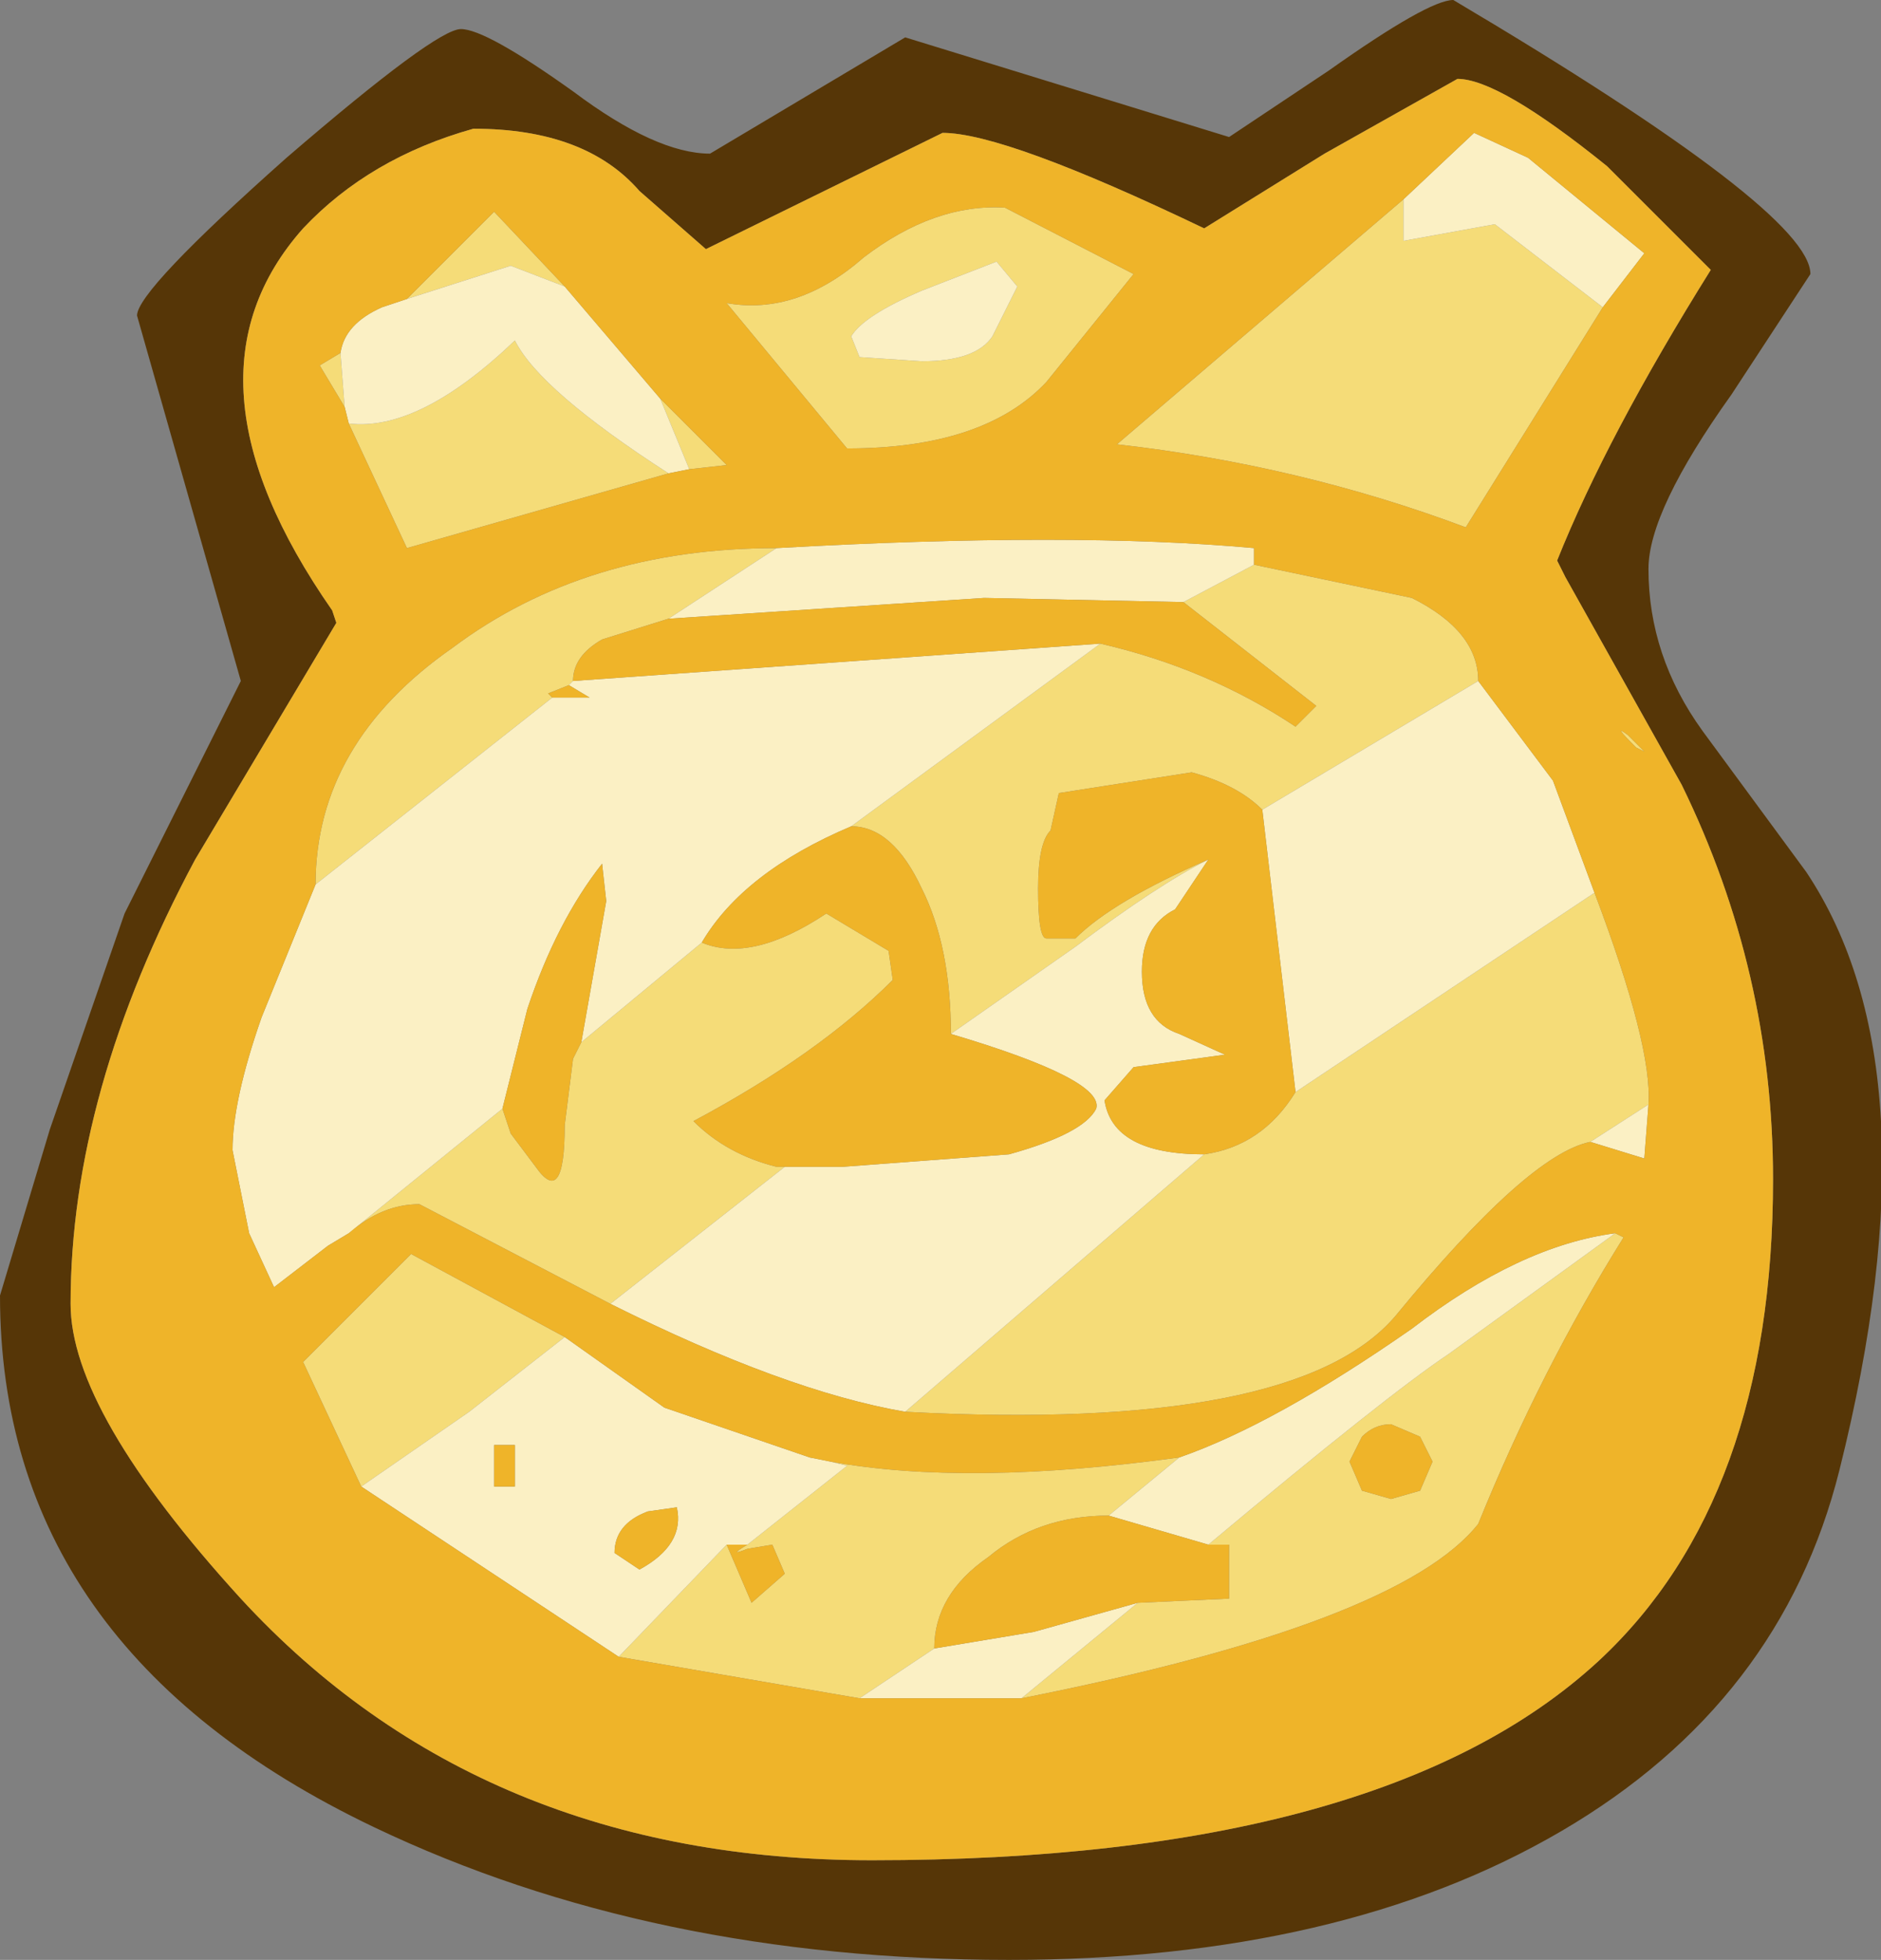 <?xml version="1.0" encoding="UTF-8" standalone="no"?>
<svg xmlns:ffdec="https://www.free-decompiler.com/flash" xmlns:xlink="http://www.w3.org/1999/xlink" ffdec:objectType="shape" height="23.6px" width="22.65px" xmlns="http://www.w3.org/2000/svg">
  <rect width="100%" height="100%" fill="#808080" stroke="none"/>
  <g transform="matrix(1.0, 0.0, 0.0, 1.0, 0.0, -0.05)">
    <path d="M21.8 3.35 L20.85 4.8 Q19.85 6.2 19.85 6.9 19.85 7.95 20.5 8.85 L21.75 10.55 Q23.35 12.95 22.15 17.75 21.45 20.55 18.8 22.1 16.15 23.65 12.15 23.65 7.85 23.65 4.5 22.05 0.0 19.9 0.0 15.65 L0.6 13.65 1.5 11.05 2.9 8.25 1.65 3.85 Q1.65 3.55 3.45 1.95 5.25 0.4 5.55 0.4 5.85 0.4 6.9 1.15 7.9 1.9 8.55 1.9 L10.9 0.5 12.85 1.1 14.8 1.7 16.0 0.9 Q17.2 0.05 17.5 0.05 21.8 2.6 21.8 3.35 M21.35 14.25 Q21.35 11.75 20.25 9.5 L18.85 7.0 18.75 6.8 Q19.35 5.3 20.6 3.3 L19.35 2.05 Q18.05 1.0 17.55 1.0 L15.95 1.9 14.5 2.8 Q12.1 1.65 11.35 1.65 L8.5 3.05 7.7 2.35 Q7.05 1.6 5.7 1.6 4.45 1.95 3.65 2.8 2.05 4.6 4.0 7.4 L4.05 7.55 2.35 10.4 Q0.85 13.2 0.85 15.75 0.85 17.05 2.9 19.3 5.8 22.45 10.5 22.45 16.65 22.45 19.25 20.05 21.35 18.1 21.35 14.25" fill="#563607" fill-rule="evenodd" stroke="none"/>
    <path d="M19.3 3.75 L17.65 6.4 Q15.65 5.65 13.45 5.4 L16.9 2.45 16.9 2.95 18.0 2.75 19.3 3.75 M12.25 3.5 L12.0 3.2 11.1 3.55 Q10.4 3.85 10.25 4.1 L10.35 4.35 11.1 4.4 Q11.75 4.4 11.95 4.1 L12.25 3.5 M10.2 5.45 L8.75 3.7 Q9.6 3.85 10.4 3.15 11.25 2.5 12.1 2.55 L13.65 3.35 12.6 4.65 Q11.85 5.45 10.2 5.45 M15.1 6.85 L17.0 7.25 Q17.8 7.65 17.8 8.25 L15.2 9.8 Q14.9 9.5 14.35 9.35 L12.75 9.6 12.65 10.05 Q12.5 10.2 12.5 10.75 12.5 11.35 12.6 11.35 L12.95 11.35 Q13.4 10.9 14.55 10.4 13.95 10.7 12.95 11.45 L11.45 12.5 Q11.45 11.45 11.1 10.75 10.75 10.0 10.25 10.0 L13.25 7.8 Q14.55 8.1 15.6 8.8 L15.85 8.55 14.25 7.3 15.1 6.85 M19.2 10.8 Q19.9 12.65 19.85 13.35 L19.15 13.8 Q18.4 13.95 16.8 15.9 15.6 17.3 10.9 17.05 L14.5 13.95 Q15.2 13.85 15.6 13.2 L19.2 10.8 M7.35 15.75 L5.05 14.55 Q4.6 14.55 4.2 14.9 L6.05 13.4 6.15 13.7 6.45 14.1 Q6.8 14.6 6.8 13.6 L6.9 12.8 7.0 12.6 8.45 11.4 Q9.05 11.65 9.95 11.05 L10.7 11.5 10.75 11.85 Q9.85 12.75 8.35 13.55 8.75 13.95 9.35 14.1 L9.45 14.1 7.35 15.75 M3.8 10.7 Q3.8 9.0 5.45 7.85 7.05 6.65 9.35 6.65 L8.05 7.5 7.25 7.75 Q6.9 7.95 6.9 8.25 L6.85 8.3 6.6 8.4 6.65 8.45 3.8 10.7 M19.7 9.05 Q19.4 8.75 19.6 8.9 L19.8 9.1 19.7 9.05 M6.8 3.5 L6.15 3.25 4.9 3.65 5.95 2.6 6.8 3.5 M4.1 4.3 L4.15 4.95 3.85 4.45 4.1 4.3 M4.2 5.15 Q5.05 5.25 6.2 4.15 6.5 4.75 8.05 5.75 L4.9 6.65 4.2 5.15 M8.3 5.7 L7.95 4.85 8.75 5.65 8.3 5.7 M6.8 16.15 L5.65 17.05 4.35 17.95 3.65 16.45 4.95 15.15 6.8 16.15 M7.45 20.0 L8.75 18.65 9.05 19.35 9.45 19.0 9.3 18.65 9.0 18.7 Q8.75 18.8 9.0 18.65 L10.2 17.7 10.0 17.65 Q11.65 17.95 14.2 17.6 L13.35 18.3 Q12.5 18.3 11.9 18.8 11.25 19.25 11.25 19.9 L10.35 20.5 7.45 20.0 M19.45 14.9 L19.55 14.95 Q18.55 16.55 17.8 18.4 16.85 19.6 12.3 20.5 L13.7 19.35 14.8 19.3 14.8 18.65 14.55 18.65 Q16.7 16.85 17.45 16.35 L19.45 14.9 M16.25 17.65 L16.4 18.0 16.75 18.1 17.1 18.0 17.25 17.65 17.1 17.35 16.75 17.2 Q16.55 17.2 16.4 17.35 L16.25 17.65" fill="#f5dc78" fill-rule="evenodd" stroke="none"/>
    <path d="M16.9 2.45 L17.75 1.65 18.4 1.95 19.8 3.1 19.3 3.75 18.0 2.75 16.9 2.95 16.9 2.45 M12.25 3.5 L11.95 4.1 Q11.75 4.4 11.1 4.4 L10.35 4.35 10.25 4.1 Q10.4 3.85 11.1 3.55 L12.0 3.2 12.25 3.5 M9.35 6.65 Q12.9 6.45 15.1 6.65 L15.1 6.85 14.25 7.3 11.85 7.25 8.05 7.5 9.35 6.65 M17.8 8.25 L18.7 9.45 19.2 10.8 15.6 13.2 15.2 9.8 17.8 8.25 M19.85 13.35 L19.8 14.0 19.15 13.8 19.85 13.35 M10.9 17.05 Q9.45 16.8 7.35 15.75 L9.45 14.1 9.35 14.1 10.15 14.1 12.15 13.95 Q13.05 13.7 13.2 13.4 13.3 13.05 11.45 12.5 L12.95 11.45 Q13.95 10.7 14.55 10.4 L14.15 11.0 Q13.75 11.2 13.75 11.75 13.75 12.35 14.2 12.5 L14.75 12.75 13.65 12.9 13.3 13.3 Q13.4 13.95 14.5 13.95 L10.9 17.05 M4.2 14.9 L3.95 15.05 3.3 15.55 3.0 14.9 2.8 13.9 Q2.8 13.3 3.15 12.3 L3.8 10.7 6.65 8.45 7.1 8.45 6.85 8.3 6.9 8.25 13.25 7.8 10.25 10.0 Q8.95 10.55 8.45 11.4 L7.0 12.6 7.3 10.9 7.25 10.45 Q6.7 11.15 6.35 12.2 L6.05 13.4 4.2 14.9 M4.9 3.65 L6.15 3.25 6.8 3.5 7.95 4.85 8.3 5.7 8.05 5.75 Q6.5 4.75 6.2 4.15 5.05 5.25 4.2 5.15 L4.15 4.95 4.1 4.3 Q4.15 3.95 4.6 3.75 L4.9 3.65 M5.95 17.95 L6.2 17.95 6.2 17.45 5.95 17.45 5.95 17.95 M4.35 17.95 L5.65 17.05 6.8 16.15 8.0 17.0 9.75 17.6 10.0 17.65 10.2 17.7 9.0 18.65 8.75 18.65 7.45 20.0 4.35 17.95 M7.8 18.25 Q7.4 18.4 7.4 18.75 L7.7 18.95 Q8.25 18.65 8.15 18.2 L7.8 18.25 M12.3 20.5 L10.35 20.5 11.25 19.9 12.45 19.7 13.7 19.35 12.3 20.5 M19.45 14.9 L17.45 16.35 Q16.7 16.85 14.55 18.65 L13.35 18.3 14.2 17.6 Q15.35 17.2 17.0 16.05 18.3 15.05 19.45 14.9" fill="#fbf0c4" fill-rule="evenodd" stroke="none"/>
    <path d="M21.35 14.25 Q21.35 18.1 19.25 20.05 16.65 22.45 10.5 22.45 5.8 22.45 2.9 19.3 0.85 17.05 0.85 15.75 0.85 13.2 2.35 10.4 L4.05 7.55 4.0 7.4 Q2.05 4.6 3.65 2.8 4.45 1.95 5.7 1.6 7.05 1.6 7.7 2.35 L8.5 3.05 11.35 1.65 Q12.1 1.65 14.5 2.8 L15.95 1.9 17.55 1.0 Q18.05 1.0 19.35 2.05 L20.6 3.3 Q19.35 5.3 18.75 6.8 L18.85 7.0 20.25 9.5 Q21.35 11.75 21.35 14.25 M19.3 3.75 L19.8 3.1 18.4 1.95 17.75 1.65 16.9 2.45 13.45 5.4 Q15.65 5.65 17.65 6.4 L19.3 3.75 M10.2 5.45 Q11.85 5.45 12.6 4.65 L13.65 3.35 12.1 2.55 Q11.25 2.5 10.4 3.15 9.6 3.85 8.75 3.7 L10.2 5.45 M15.1 6.85 L15.1 6.65 Q12.9 6.45 9.35 6.65 7.05 6.65 5.45 7.85 3.8 9.0 3.8 10.7 L3.15 12.3 Q2.8 13.3 2.8 13.9 L3.0 14.9 3.3 15.55 3.95 15.05 4.2 14.9 Q4.6 14.55 5.05 14.55 L7.35 15.75 Q9.45 16.8 10.9 17.05 15.6 17.3 16.8 15.9 18.4 13.95 19.15 13.8 L19.8 14.0 19.85 13.35 Q19.9 12.65 19.2 10.8 L18.7 9.45 17.8 8.25 Q17.8 7.65 17.0 7.25 L15.1 6.85 M8.05 7.5 L11.85 7.25 14.25 7.3 15.85 8.55 15.6 8.8 Q14.55 8.1 13.25 7.8 L6.9 8.25 Q6.9 7.95 7.25 7.75 L8.05 7.5 M9.35 14.1 Q8.75 13.95 8.35 13.55 9.85 12.75 10.75 11.85 L10.7 11.5 9.95 11.05 Q9.05 11.65 8.45 11.4 8.95 10.55 10.25 10.0 10.75 10.0 11.1 10.75 11.45 11.45 11.45 12.5 13.3 13.05 13.2 13.4 13.05 13.7 12.15 13.95 L10.15 14.1 9.35 14.1 M7.0 12.6 L6.9 12.8 6.8 13.6 Q6.8 14.6 6.45 14.1 L6.15 13.7 6.05 13.4 6.35 12.2 Q6.7 11.15 7.25 10.45 L7.3 10.9 7.0 12.6 M14.55 10.4 Q13.4 10.9 12.95 11.35 L12.6 11.35 Q12.5 11.35 12.5 10.75 12.5 10.2 12.65 10.05 L12.75 9.6 14.35 9.35 Q14.9 9.5 15.2 9.8 L15.6 13.2 Q15.2 13.85 14.5 13.95 13.4 13.95 13.3 13.3 L13.65 12.9 14.75 12.75 14.2 12.5 Q13.75 12.35 13.75 11.75 13.75 11.2 14.15 11.0 L14.55 10.4 M19.7 9.05 L19.8 9.1 19.6 8.9 Q19.4 8.75 19.7 9.05 M6.85 8.3 L7.1 8.45 6.65 8.45 6.6 8.4 6.85 8.3 M4.9 3.65 L4.6 3.75 Q4.15 3.95 4.1 4.3 L3.85 4.45 4.15 4.95 4.2 5.15 4.9 6.65 8.05 5.75 8.3 5.7 8.75 5.65 7.95 4.85 6.8 3.5 5.95 2.6 4.9 3.65 M5.95 17.95 L5.95 17.45 6.2 17.45 6.2 17.95 5.95 17.95 M6.8 16.15 L4.95 15.15 3.65 16.45 4.35 17.95 7.45 20.0 10.35 20.5 12.3 20.5 Q16.85 19.6 17.8 18.4 18.55 16.55 19.55 14.95 L19.45 14.9 Q18.3 15.05 17.0 16.05 15.35 17.2 14.2 17.6 11.65 17.95 10.0 17.65 L9.75 17.6 8.0 17.0 6.8 16.15 M8.75 18.65 L9.0 18.65 Q8.75 18.8 9.0 18.7 L9.3 18.65 9.45 19.0 9.05 19.35 8.75 18.65 M7.8 18.25 L8.15 18.2 Q8.25 18.65 7.7 18.95 L7.4 18.75 Q7.4 18.4 7.8 18.25 M16.25 17.65 L16.4 17.35 Q16.55 17.2 16.75 17.2 L17.1 17.35 17.25 17.65 17.1 18.0 16.75 18.1 16.4 18.0 16.25 17.65 M13.35 18.3 L14.55 18.65 14.8 18.65 14.8 19.3 13.7 19.35 12.45 19.7 11.25 19.9 Q11.25 19.25 11.9 18.8 12.5 18.3 13.35 18.3" fill="#efb429" fill-rule="evenodd" stroke="none"/>
  </g>
</svg>
